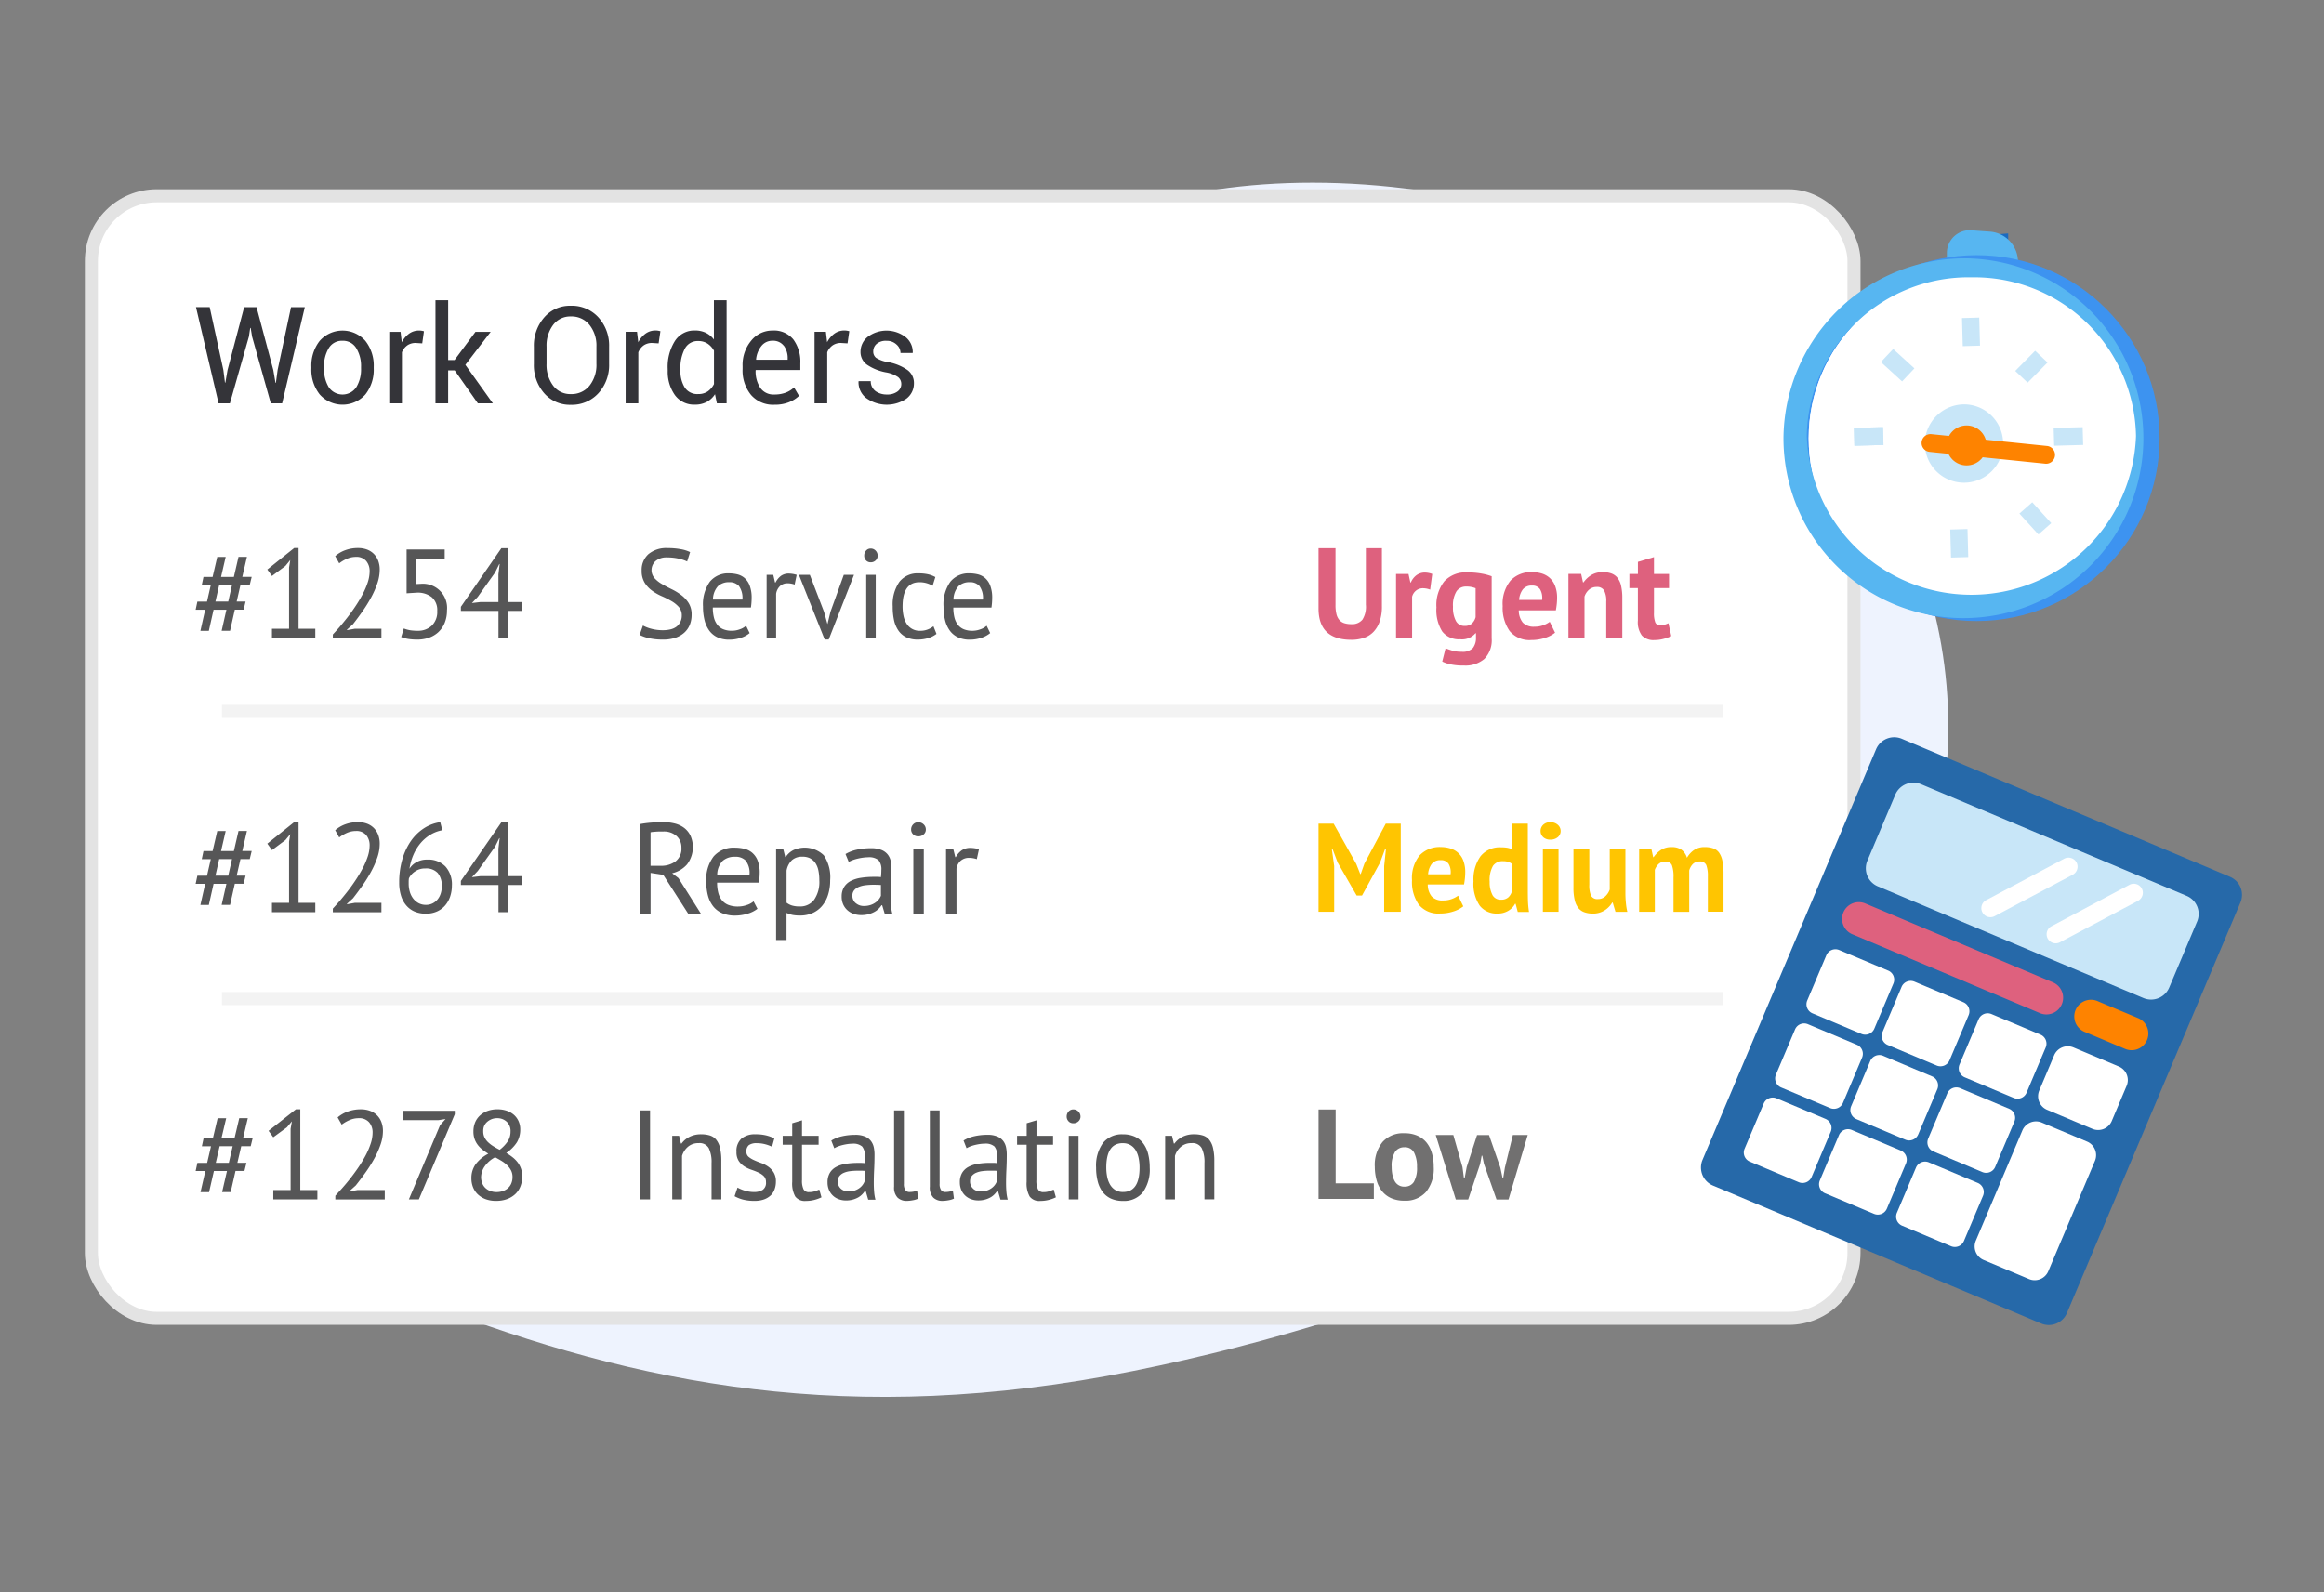 <svg id="icon" xmlns="http://www.w3.org/2000/svg" width="178" height="122" viewBox="0 0 178 122">
  <rect x="0" y="0" width="178" height="122" fill="#808080" stroke="none"/>
  <defs>
    <style>
      .cls-1 {
        fill: #eef3fe;
      }

      .cls-1, .cls-10, .cls-13, .cls-15, .cls-16, .cls-17, .cls-3, .cls-4, .cls-5, .cls-6, .cls-7, .cls-8, .cls-9 {
        fill-rule: evenodd;
      }

      .cls-12, .cls-17, .cls-2 {
        fill: #fff;
      }

      .cls-2 {
        stroke: #e3e3e3;
        stroke-linejoin: round;
        stroke-width: 1px;
      }

      .cls-3 {
        fill: #343439;
      }

      .cls-4 {
        fill: #565657;
      }

      .cls-5 {
        fill: #de617e;
      }

      .cls-6 {
        fill: #ffc501;
      }

      .cls-7 {
        fill: #717070;
      }

      .cls-8 {
        opacity: 0.05;
      }

      .cls-9 {
        fill: #1b6abf;
      }

      .cls-10 {
        fill: #57b6f1;
      }

      .cls-11 {
        fill: #3d93f0;
      }

      .cls-13 {
        fill: #c8e6f8;
      }

      .cls-14, .cls-15 {
        fill: #fe8300;
      }

      .cls-16 {
        fill: #2669a9;
      }
    </style>
  </defs>
  <path class="cls-1" d="M8,68.019c0.518-12.348,3.106-22.638,28.987-30.87S70.739,25.287,83.68,17.569C94.106,11.175,126.153,11.737,141.654,33c10.784,14.8,10.007,34.037-2.07,47.334-10.26,11.3-31.5,20.432-52.8,24.7-21.692,4.344-37.893,1.057-53.939-5.117S7.655,82.768,8,68.019Z"/>
  <g id="Bar_copy" data-name="Bar copy">
    <rect id="Rounded_Rectangle_593" data-name="Rounded Rectangle 593" class="cls-2" x="7" y="15" width="135" height="86" rx="5" ry="5"/>
    <g id="Bar">
      <path id="Work_Orders" data-name="Work Orders" class="cls-3" d="M16.061,23.531h-1.05L16.741,30.9h0.868l1.455-5.111,0.1-.663H19.2l0.108,0.663L20.741,30.9h0.868l1.736-7.368H22.289l-1.026,4.813-0.133.987H21.1l-0.168-.987-1.282-4.813H18.7l-1.272,4.813-0.168.972-0.03-.005-0.123-.967Zm7.786,4.691a3.046,3.046,0,0,0,.643,2,2.345,2.345,0,0,0,3.494,0,3.051,3.051,0,0,0,.641-2V28.111a3.056,3.056,0,0,0-.643-2,2.335,2.335,0,0,0-3.494,0,3.066,3.066,0,0,0-.641,2v0.111Zm0.971-.111a2.655,2.655,0,0,1,.357-1.432,1.164,1.164,0,0,1,1.053-.572,1.18,1.18,0,0,1,1.063.572,2.627,2.627,0,0,1,.363,1.432v0.111a2.636,2.636,0,0,1-.36,1.437,1.273,1.273,0,0,1-2.118,0,2.649,2.649,0,0,1-.357-1.437V28.111Zm7.653-2.733a1.383,1.383,0,0,0-.163-0.038,1.171,1.171,0,0,0-.207-0.018,1.285,1.285,0,0,0-.767.238,1.888,1.888,0,0,0-.56.663l-0.094-.8H29.814V30.9h0.971V26.988a1.2,1.2,0,0,1,.407-0.526,1.092,1.092,0,0,1,.648-0.187l0.5,0.03ZM36.6,30.9h1.149l-2.106-2.95,1.938-2.525H36.416l-1.6,2.156H34.326V23H33.354V30.9h0.971V28.374h0.5Zm10.054-4.337a3.2,3.2,0,0,0-.816-2.244,2.737,2.737,0,0,0-2.118-.893,2.592,2.592,0,0,0-2.044.9,3.274,3.274,0,0,0-.786,2.242v1.311a3.262,3.262,0,0,0,.786,2.242,2.6,2.6,0,0,0,2.044.891,2.74,2.74,0,0,0,2.118-.891,3.192,3.192,0,0,0,.816-2.242V26.563Zm-0.971,1.311a2.55,2.55,0,0,1-.53,1.673,1.757,1.757,0,0,1-1.432.645,1.629,1.629,0,0,1-1.354-.648,2.635,2.635,0,0,1-.505-1.67V26.552a2.619,2.619,0,0,1,.505-1.66,1.629,1.629,0,0,1,1.354-.648,1.756,1.756,0,0,1,1.43.648,2.528,2.528,0,0,1,.532,1.66v1.321Zm4.9-2.5a1.383,1.383,0,0,0-.163-0.038,1.171,1.171,0,0,0-.207-0.018,1.285,1.285,0,0,0-.767.238,1.888,1.888,0,0,0-.56.663l-0.094-.8H47.92V30.9h0.971V26.988a1.2,1.2,0,0,1,.407-0.526,1.092,1.092,0,0,1,.648-0.187l0.5,0.03Zm0.562,2.991a3.074,3.074,0,0,0,.552,1.91,1.813,1.813,0,0,0,1.529.726,1.889,1.889,0,0,0,.892-0.2,1.748,1.748,0,0,0,.646-0.6L54.908,30.9h0.745V23H54.681v3.011a1.714,1.714,0,0,0-.619-0.516,1.869,1.869,0,0,0-.831-0.177,1.758,1.758,0,0,0-1.541.81,3.726,3.726,0,0,0-.55,2.131v0.106Zm0.971-.106a3.122,3.122,0,0,1,.333-1.539,1.1,1.1,0,0,1,1.033-.592,1.26,1.26,0,0,1,.718.2,1.523,1.523,0,0,1,.486.539v2.556a1.5,1.5,0,0,1-.483.567,1.262,1.262,0,0,1-.73.2,1.144,1.144,0,0,1-1.026-.5,2.371,2.371,0,0,1-.33-1.329V28.263Zm8.328,2.548a2.324,2.324,0,0,0,.755-0.478l-0.38-.648a1.922,1.922,0,0,1-.639.4,2.388,2.388,0,0,1-.865.144,1.229,1.229,0,0,1-1.085-.514,2.307,2.307,0,0,1-.355-1.339l0.015-.025H61.3V27.823a2.866,2.866,0,0,0-.535-1.817,1.913,1.913,0,0,0-1.605-.683,2.059,2.059,0,0,0-1.62.772,2.888,2.888,0,0,0-.663,1.951v0.223a2.95,2.95,0,0,0,.644,1.984,2.229,2.229,0,0,0,1.792.754A2.936,2.936,0,0,0,60.44,30.811Zm-0.4-4.314a1.624,1.624,0,0,1,.286.987v0.081H57.921l-0.01-.025a1.931,1.931,0,0,1,.407-1.03,1.045,1.045,0,0,1,.841-0.4A1.022,1.022,0,0,1,60.041,26.5Zm5.005-1.119a1.38,1.38,0,0,0-.163-0.038,1.172,1.172,0,0,0-.207-0.018,1.286,1.286,0,0,0-.767.238,1.887,1.887,0,0,0-.56.663l-0.094-.8H62.388V30.9H63.36V26.988a1.2,1.2,0,0,1,.407-0.526,1.093,1.093,0,0,1,.648-0.187l0.5,0.03ZM68.732,30a1.3,1.3,0,0,1-.811.225,1.459,1.459,0,0,1-.843-0.245,0.929,0.929,0,0,1-.385-0.777H65.766l-0.01.03a1.533,1.533,0,0,0,.557,1.24,2.688,2.688,0,0,0,3.109.071A1.455,1.455,0,0,0,70,29.356a1.223,1.223,0,0,0-.508-1.017,3.769,3.769,0,0,0-1.489-.6,2.389,2.389,0,0,1-.9-0.324,0.607,0.607,0,0,1-.219-0.5,0.751,0.751,0,0,1,.254-0.567,1.087,1.087,0,0,1,.767-0.238,1.068,1.068,0,0,1,.767.289,0.871,0.871,0,0,1,.3.643h0.927l0.01-.03a1.466,1.466,0,0,0-.538-1.179,2.4,2.4,0,0,0-2.907-.03,1.458,1.458,0,0,0-.555,1.144,1.185,1.185,0,0,0,.506,1,3.821,3.821,0,0,0,1.447.582,2.322,2.322,0,0,1,.925.364,0.672,0.672,0,0,1,.244.536A0.694,0.694,0,0,1,68.732,30Z"/>
      <g id="_1" data-name="1">
        <g id="_1_copy_5" data-name="1 copy 5">
          <path id="_1254" data-name="#1254" class="cls-4" d="M16.976,48.324h0.645l0.365-1.619H18.66l0.15-.62H18.127l0.29-1.27h0.711l0.15-.62h-0.72l0.355-1.531H18.267L17.912,44.2H16.93l0.355-1.531H16.64L16.284,44.2h-0.7l-0.131.62h0.692l-0.29,1.27H15.116l-0.131.62h0.729l-0.365,1.619h0.645l0.365-1.619h0.982Zm-0.187-3.509h0.982l-0.29,1.27H16.5Zm4.04,4.071h3.32V48.169H22.867V41.986H22.531l-2.057,1.648,0.355,0.494,1.029-.766,0.374-.456-0.093.572v4.691H20.829v0.717Zm8.145-5.907a1.494,1.494,0,0,0-.327-0.528,1.459,1.459,0,0,0-.524-0.344,1.937,1.937,0,0,0-.711-0.121,2.774,2.774,0,0,0-.963.165,2.4,2.4,0,0,0-.776.456l0.309,0.552a2.68,2.68,0,0,1,.58-0.344,1.682,1.682,0,0,1,.692-0.15,0.975,0.975,0,0,1,.795.315,1.2,1.2,0,0,1,.262.79,2.772,2.772,0,0,1-.15.863,5.842,5.842,0,0,1-.4.921,10.343,10.343,0,0,1-.552.916q-0.3.451-.617,0.853t-0.6.732q-0.29.33-.5,0.553v0.281h3.722V48.169H27.178l-0.6.107V48.237l0.458-.417q0.365-.465.729-0.984a10.77,10.77,0,0,0,.659-1.061,6.946,6.946,0,0,0,.477-1.081,3.267,3.267,0,0,0,.182-1.052A1.911,1.911,0,0,0,28.974,42.979Zm2.417,5.3a2.281,2.281,0,0,1-.463-0.131l-0.2.659a2.8,2.8,0,0,0,.542.145,4.4,4.4,0,0,0,.711.048,2.62,2.62,0,0,0,.879-0.145,2.041,2.041,0,0,0,.715-0.427,2,2,0,0,0,.481-0.7,2.465,2.465,0,0,0,.178-0.964,1.848,1.848,0,0,0-1.992-2.035l-0.4.019V42.819H34.06V42.1H31.143v3.354l0.785-.049a1.729,1.729,0,0,1,1.145.349,1.3,1.3,0,0,1,.416,1.056,1.452,1.452,0,0,1-.421,1.124A1.512,1.512,0,0,1,32,48.324,3.611,3.611,0,0,1,31.391,48.281Zm8.617-2.157H38.9V42H38.4l-3.1,4.488V46.8h2.88v2.084H38.9V46.8h1.1V46.124Zm-1.833,0H36.8l-0.654.078,0.449-.475,1.319-1.851,0.327-.659h0.028l-0.093.795v2.113Z"/>
          <path id="_1264" data-name="#1264" class="cls-4" d="M16.976,69.324h0.645l0.365-1.619H18.66l0.15-.62H18.127l0.29-1.27h0.711l0.15-.62h-0.72l0.355-1.531H18.267L17.912,65.2H16.93l0.355-1.531H16.64L16.284,65.2h-0.7l-0.131.62h0.692l-0.29,1.27H15.116l-0.131.62h0.729l-0.365,1.619h0.645l0.365-1.619h0.982Zm-0.187-3.509h0.982l-0.29,1.27H16.5Zm4.04,4.071h3.32V69.169H22.867V62.986H22.531l-2.057,1.648,0.355,0.494,1.029-.766,0.374-.456-0.093.572v4.691H20.829v0.717Zm8.145-5.907a1.494,1.494,0,0,0-.327-0.528,1.459,1.459,0,0,0-.524-0.344,1.937,1.937,0,0,0-.711-0.121,2.774,2.774,0,0,0-.963.165,2.4,2.4,0,0,0-.776.456l0.309,0.552a2.68,2.68,0,0,1,.58-0.344,1.682,1.682,0,0,1,.692-0.15,0.975,0.975,0,0,1,.795.315,1.2,1.2,0,0,1,.262.79,2.772,2.772,0,0,1-.15.863,5.842,5.842,0,0,1-.4.921,10.343,10.343,0,0,1-.552.916q-0.3.451-.617,0.853t-0.6.732q-0.29.33-.5,0.553v0.281h3.722V69.169H27.178l-0.6.107V69.237l0.458-.417q0.365-.465.729-0.984a10.77,10.77,0,0,0,.659-1.061,6.946,6.946,0,0,0,.477-1.081,3.267,3.267,0,0,0,.182-1.052A1.911,1.911,0,0,0,28.974,63.979Zm5.138,2.4a1.818,1.818,0,0,0-1.379-.523,1.632,1.632,0,0,0-.87.218,1.41,1.41,0,0,0-.5.48,4.177,4.177,0,0,1,.281-1.018,3.6,3.6,0,0,1,.528-0.892,3.085,3.085,0,0,1,.753-0.669,2.686,2.686,0,0,1,.954-0.368l-0.159-.62a3.074,3.074,0,0,0-1.248.47,3.62,3.62,0,0,0-1,.974,4.808,4.808,0,0,0-.659,1.41,6.241,6.241,0,0,0-.238,1.769,3.321,3.321,0,0,0,.145,1.027,2.082,2.082,0,0,0,.416.751,1.746,1.746,0,0,0,.645.46A2.18,2.18,0,0,0,32.62,70a2.041,2.041,0,0,0,.851-0.17,1.774,1.774,0,0,0,.627-0.465,2.041,2.041,0,0,0,.383-0.688,2.632,2.632,0,0,0,.131-0.838A2.033,2.033,0,0,0,34.112,66.378Zm-0.365,2.1a1.326,1.326,0,0,1-.248.446,1.169,1.169,0,0,1-.379.291,1.109,1.109,0,0,1-.491.107,1.165,1.165,0,0,1-.584-0.141,1.321,1.321,0,0,1-.416-0.368,1.55,1.55,0,0,1-.248-0.519,2.231,2.231,0,0,1-.079-0.591V67.512a1.693,1.693,0,0,1,.019-0.223,1.308,1.308,0,0,1,.463-0.523,1.341,1.341,0,0,1,.79-0.233,1.209,1.209,0,0,1,.954.349,1.523,1.523,0,0,1,.309,1.037A1.738,1.738,0,0,1,33.747,68.481Zm6.26-1.357H38.9V63H38.4l-3.1,4.488V67.8h2.88v2.084H38.9V67.8h1.1V67.124Zm-1.833,0H36.8l-0.654.078,0.449-.475,1.319-1.851,0.327-.659h0.028l-0.093.795v2.113Z"/>
          <path id="_1278" data-name="#1278" class="cls-4" d="M17.011,91.324h0.657l0.371-1.619h0.685l0.152-.62H18.181l0.295-1.27H19.2l0.152-.62H18.619l0.361-1.531H18.324L17.962,87.2h-1l0.362-1.531H16.668L16.307,87.2H15.593l-0.133.62h0.7l-0.295,1.27H15.118l-0.133.62h0.742l-0.371,1.619h0.657l0.371-1.619h1Zm-0.19-3.509h1l-0.295,1.27h-1Zm4.11,4.071h3.377V91.169H23V84.986H22.662l-2.093,1.648,0.361,0.494,1.047-.766,0.381-.456-0.1.572v4.691H20.931v0.717Zm8.287-5.907a1.459,1.459,0,0,0-.866-0.872,2,2,0,0,0-.723-0.121,2.866,2.866,0,0,0-.98.165,2.452,2.452,0,0,0-.79.456l0.314,0.552a2.734,2.734,0,0,1,.59-0.344,1.737,1.737,0,0,1,.7-0.15,1,1,0,0,1,.809.315,1.182,1.182,0,0,1,.266.79,2.727,2.727,0,0,1-.152.863,5.792,5.792,0,0,1-.4.921,10.321,10.321,0,0,1-.561.916q-0.309.451-.628,0.853t-0.614.732q-0.3.33-.5,0.553v0.281h3.787V91.169H27.39l-0.609.107V91.237l0.466-.417q0.371-.465.742-0.984a10.743,10.743,0,0,0,.671-1.061,6.868,6.868,0,0,0,.485-1.081,3.214,3.214,0,0,0,.186-1.052A1.882,1.882,0,0,0,29.217,85.979Zm2.864,5.907,2.75-6.523V85.1H30.853v0.717h2.711l0.561-.087-0.419.475-2.388,5.68h0.761Zm4.148-.935a1.518,1.518,0,0,0,.366.548,1.762,1.762,0,0,0,.595.368A2.239,2.239,0,0,0,38,92a2.383,2.383,0,0,0,.847-0.141,1.825,1.825,0,0,0,.628-0.388,1.623,1.623,0,0,0,.39-0.591A2.091,2.091,0,0,0,40,90.123a1.8,1.8,0,0,0-.1-0.606,1.71,1.71,0,0,0-.262-0.48,2.25,2.25,0,0,0-.39-0.388,4.334,4.334,0,0,0-.471-0.32A2.828,2.828,0,0,0,39.6,87.5a1.889,1.889,0,0,0,.247-0.974,1.525,1.525,0,0,0-.124-0.62,1.426,1.426,0,0,0-.347-0.485,1.611,1.611,0,0,0-.547-0.32,2.124,2.124,0,0,0-.723-0.116,2.182,2.182,0,0,0-.766.126,1.751,1.751,0,0,0-.58.349,1.487,1.487,0,0,0-.371.533,1.783,1.783,0,0,0-.128.688,1.715,1.715,0,0,0,.09.582,1.654,1.654,0,0,0,.247.456,2.049,2.049,0,0,0,.361.364,4.7,4.7,0,0,0,.442.305,2.838,2.838,0,0,0-.98.819,1.81,1.81,0,0,0-.314,1.061A1.852,1.852,0,0,0,36.229,90.951Zm2.925-.271a1.011,1.011,0,0,1-.266.359,1.153,1.153,0,0,1-.385.213,1.438,1.438,0,0,1-.457.073,1.353,1.353,0,0,1-.519-0.092,1.111,1.111,0,0,1-.376-0.247,1,1,0,0,1-.228-0.368,1.315,1.315,0,0,1-.076-0.446,1.5,1.5,0,0,1,.247-0.775,2.217,2.217,0,0,1,.828-0.737q0.257,0.136.495,0.281a2.433,2.433,0,0,1,.423.325,1.554,1.554,0,0,1,.3.4,1.082,1.082,0,0,1,.114.509A1.211,1.211,0,0,1,39.154,90.68Zm-2.084-4.391a0.879,0.879,0,0,1,.214-0.315,1.171,1.171,0,0,1,.343-0.223,1.13,1.13,0,0,1,.457-0.087,1.044,1.044,0,0,1,.718.267,0.965,0.965,0,0,1,.3.761,1.351,1.351,0,0,1-.2.727,2.72,2.72,0,0,1-.633.669q-0.248-.126-0.476-0.266a2.518,2.518,0,0,1-.4-0.305,1.314,1.314,0,0,1-.281-0.373,1.053,1.053,0,0,1-.1-0.48A1,1,0,0,1,37.071,86.289Z"/>
          <path id="Repair_" data-name="Repair " class="cls-4" d="M49,70.022h0.828V66.874L50.8,67.023l1.925,3H53.7l-1.736-2.751L51.483,66.9a2.171,2.171,0,0,0,1.137-.675,2.181,2.181,0,0,0,.259-2.215,1.67,1.67,0,0,0-.5-0.6,2.03,2.03,0,0,0-.728-0.328,3.737,3.737,0,0,0-.873-0.1q-0.409,0-.9.04T49,63.14v6.882Zm2.823-5.968a1.162,1.162,0,0,1,.369.884,1.231,1.231,0,0,1-.449,1.053,1.838,1.838,0,0,1-1.137.338H49.827V63.765a1.028,1.028,0,0,1,.184-0.03l0.244-.02q0.13-.01.269-0.01h0.269A1.44,1.44,0,0,1,51.822,64.053Zm5.895,5a1.445,1.445,0,0,1-.509.278,2.037,2.037,0,0,1-.678.119,1.968,1.968,0,0,1-.743-0.124,1.209,1.209,0,0,1-.494-0.358,1.5,1.5,0,0,1-.279-0.571,3.021,3.021,0,0,1-.09-0.775h3.2a4.912,4.912,0,0,0,.06-0.725,2.517,2.517,0,0,0-.17-1.008,1.5,1.5,0,0,0-.439-0.591,1.511,1.511,0,0,0-.608-0.283,3.158,3.158,0,0,0-.678-0.075,2.021,2.021,0,0,0-1.626.665,2.9,2.9,0,0,0-.569,1.937,4.086,4.086,0,0,0,.13,1.073,2.271,2.271,0,0,0,.4.819,1.756,1.756,0,0,0,.688.526,2.445,2.445,0,0,0,.988.184A3.272,3.272,0,0,0,57.263,70a2.258,2.258,0,0,0,.753-0.377Zm-0.6-3.113a1.522,1.522,0,0,1,.289,1.058H54.934a1.536,1.536,0,0,1,.424-1.053,1.386,1.386,0,0,1,.943-0.308A1.078,1.078,0,0,1,57.119,65.935Zm2.324,6.073h0.8V69.942a2.368,2.368,0,0,0,.464.154,2.993,2.993,0,0,0,.583.045,2.3,2.3,0,0,0,.943-0.189,2.03,2.03,0,0,0,.723-0.536,2.457,2.457,0,0,0,.464-0.849,3.6,3.6,0,0,0,.165-1.127,2.992,2.992,0,0,0-.489-1.917,2.107,2.107,0,0,0-2.319-.4,1.523,1.523,0,0,0-.593.531h-0.04l-0.15-.6H59.443v6.952Zm2.618-6.247a1.076,1.076,0,0,1,.4.362,1.619,1.619,0,0,1,.224.566,3.622,3.622,0,0,1,.07.74,2.391,2.391,0,0,1-.4,1.5,1.318,1.318,0,0,1-1.092.511,2.023,2.023,0,0,1-.608-0.075,1.33,1.33,0,0,1-.409-0.213V66.695a1.467,1.467,0,0,1,.414-0.8,1.161,1.161,0,0,1,.8-0.263A1.282,1.282,0,0,1,62.061,65.761Zm2.947,0.268a1.947,1.947,0,0,1,.324-0.148,3.277,3.277,0,0,1,.389-0.112q0.2-.046.4-0.072a2.809,2.809,0,0,1,.364-0.026,1.127,1.127,0,0,1,.8.219,1.064,1.064,0,0,1,.22.765q0,0.238-.03.536a1.953,1.953,0,0,0-.274-0.02H66.923a6.205,6.205,0,0,0-1,.075,2.5,2.5,0,0,0-.778.248,1.292,1.292,0,0,0-.5.467,1.375,1.375,0,0,0-.18.73,1.429,1.429,0,0,0,.115.586,1.319,1.319,0,0,0,.314.442,1.384,1.384,0,0,0,.474.283,1.733,1.733,0,0,0,.593.1,2.128,2.128,0,0,0,.569-0.07,2.054,2.054,0,0,0,.439-0.174,1.44,1.44,0,0,0,.324-0.238,1.646,1.646,0,0,0,.224-0.273h0.05l0.209,0.7H68.36a3.262,3.262,0,0,1-.11-0.606q-0.03-.328-0.03-0.7,0-.506.03-1.073t0.03-1.162a2.674,2.674,0,0,0-.055-0.536,1.239,1.239,0,0,0-.219-0.492,1.161,1.161,0,0,0-.479-0.363,2.088,2.088,0,0,0-.833-0.139,4.953,4.953,0,0,0-1.052.109,2.882,2.882,0,0,0-.883.338Zm0.529,3.153a0.732,0.732,0,0,1-.249-0.571,0.628,0.628,0,0,1,.135-0.412,0.911,0.911,0,0,1,.359-0.258,1.919,1.919,0,0,1,.519-0.129,5.134,5.134,0,0,1,.6-0.035q0.139,0,.284.005T67.472,67.8v0.824a1.124,1.124,0,0,1-.155.268,1.2,1.2,0,0,1-.264.253,1.443,1.443,0,0,1-.379.189,1.548,1.548,0,0,1-.5.075A0.92,0.92,0,0,1,65.537,69.183Zm4.419,0.839h0.8V65.056h-0.8v4.965Zm-0.015-6.1a0.544,0.544,0,0,0,.394.149,0.6,0.6,0,0,0,.409-0.149,0.48,0.48,0,0,0,.169-0.377,0.527,0.527,0,0,0-.169-0.392,0.568,0.568,0,0,0-.409-0.164,0.518,0.518,0,0,0-.394.164,0.551,0.551,0,0,0-.155.392A0.5,0.5,0,0,0,69.941,63.924Zm5.042,1.132a2.462,2.462,0,0,0-.648-0.1,1.154,1.154,0,0,0-.673.184,1.534,1.534,0,0,0-.454.521h-0.04l-0.15-.606H72.459v4.965h0.8V66.546a1.014,1.014,0,0,1,.309-0.591,0.953,0.953,0,0,1,.678-0.233,1.809,1.809,0,0,1,.569.1Z"/>
          <path id="Installation" class="cls-4" d="M49.012,91.886h0.778V85.069H49.012v6.817Zm6.236,0V88.945a4.214,4.214,0,0,0-.1-1,1.58,1.58,0,0,0-.291-0.628,1.01,1.01,0,0,0-.483-0.326A2.233,2.233,0,0,0,53.7,86.9a1.922,1.922,0,0,0-.9.2,1.714,1.714,0,0,0-.6.511H52.154l-0.141-.594H51.488v4.87h0.75V88.555a1.483,1.483,0,0,1,.455-0.7,1.216,1.216,0,0,1,.821-0.278,0.8,0.8,0,0,1,.774.385A2.445,2.445,0,0,1,54.5,89.11v2.776h0.75Zm3.17-.73a1.227,1.227,0,0,1-.666.166,2.365,2.365,0,0,1-.7-0.107,2.688,2.688,0,0,1-.563-0.234l-0.225.662a2.8,2.8,0,0,0,.628.253A3.354,3.354,0,0,0,57.8,92a2.081,2.081,0,0,0,.717-0.112,1.472,1.472,0,0,0,.511-0.307,1.187,1.187,0,0,0,.3-0.468,1.7,1.7,0,0,0,.1-0.584,1.31,1.31,0,0,0-.169-0.706,1.544,1.544,0,0,0-.417-0.443A2.3,2.3,0,0,0,58.3,89.1q-0.3-.107-0.544-0.219a1.792,1.792,0,0,1-.417-0.253,0.486,0.486,0,0,1-.169-0.394,0.6,0.6,0,0,1,.192-0.507,1,1,0,0,1,.6-0.146,2.482,2.482,0,0,1,.652.083,2.89,2.89,0,0,1,.52.19l0.178-.643a3.223,3.223,0,0,0-.6-0.219,3.312,3.312,0,0,0-.849-0.092,1.6,1.6,0,0,0-1.069.326,1.275,1.275,0,0,0-.385,1.027,1.214,1.214,0,0,0,.169.682,1.431,1.431,0,0,0,.417.414,2.51,2.51,0,0,0,.544.263q0.3,0.1.544,0.214a1.429,1.429,0,0,1,.417.278,0.612,0.612,0,0,1,.169.458A0.647,0.647,0,0,1,58.418,91.156ZM59.947,87.7h0.731v2.844a2.032,2.032,0,0,0,.235,1.125,0.914,0.914,0,0,0,.806.336,2.571,2.571,0,0,0,.647-0.078,2.815,2.815,0,0,0,.553-0.2l-0.169-.594q-0.206.088-.375,0.141a1.375,1.375,0,0,1-.413.054,0.438,0.438,0,0,1-.413-0.209,1.517,1.517,0,0,1-.122-0.716V87.7H62.7V87.017H61.428V85.828l-0.75.224v0.964H59.947V87.7ZM63.9,87.971a1.792,1.792,0,0,1,.3-0.145,2.99,2.99,0,0,1,.366-0.11q0.192-.045.375-0.07a2.529,2.529,0,0,1,.342-0.025,1.029,1.029,0,0,1,.75.214,1.074,1.074,0,0,1,.206.75q0,0.234-.028.526a1.769,1.769,0,0,0-.258-0.019H65.7a5.6,5.6,0,0,0-.942.073,2.279,2.279,0,0,0-.731.243,1.238,1.238,0,0,0-.474.458,1.394,1.394,0,0,0-.169.716,1.452,1.452,0,0,0,.108.575,1.273,1.273,0,0,0,.741.711,1.569,1.569,0,0,0,.558.1,1.922,1.922,0,0,0,.535-0.068,1.882,1.882,0,0,0,.413-0.17,1.356,1.356,0,0,0,.3-0.234,1.6,1.6,0,0,0,.211-0.268H66.3l0.2,0.682h0.553a3.323,3.323,0,0,1-.1-0.594q-0.028-.321-0.028-0.682,0-.5.028-1.052t0.028-1.139a2.733,2.733,0,0,0-.052-0.526,1.24,1.24,0,0,0-.206-0.482,1.1,1.1,0,0,0-.45-0.356,1.891,1.891,0,0,0-.783-0.136,4.471,4.471,0,0,0-.989.107,2.645,2.645,0,0,0-.83.331Zm0.5,3.092a0.733,0.733,0,0,1-.234-0.56,0.633,0.633,0,0,1,.127-0.4,0.86,0.86,0,0,1,.338-0.253,1.746,1.746,0,0,1,.488-0.127,4.64,4.64,0,0,1,.567-0.034q0.131,0,.267,0T66.22,89.7v0.808a1.119,1.119,0,0,1-.145.263,1.152,1.152,0,0,1-.249.248,1.338,1.338,0,0,1-.356.185,1.4,1.4,0,0,1-.469.073A0.844,0.844,0,0,1,64.4,91.063Zm4.83-5.995H68.48v5.843a1.1,1.1,0,0,0,.272.843,0.99,0.99,0,0,0,.694.248,2.645,2.645,0,0,0,.464-0.049,1.525,1.525,0,0,0,.417-0.127l-0.084-.614a1.468,1.468,0,0,1-.319.088,1.9,1.9,0,0,1-.263.02,0.379,0.379,0,0,1-.319-0.146,0.812,0.812,0,0,1-.112-0.487v-5.62Zm2.738,0h-0.75v5.843a1.1,1.1,0,0,0,.272.843,0.99,0.99,0,0,0,.694.248,2.645,2.645,0,0,0,.464-0.049,1.523,1.523,0,0,0,.417-0.127l-0.084-.614a1.467,1.467,0,0,1-.319.088,1.9,1.9,0,0,1-.263.02,0.379,0.379,0,0,1-.319-0.146,0.812,0.812,0,0,1-.113-0.487v-5.62Zm2.063,2.9a1.791,1.791,0,0,1,.3-0.145,2.992,2.992,0,0,1,.366-0.11q0.192-.045.375-0.07a2.529,2.529,0,0,1,.342-0.025,1.029,1.029,0,0,1,.75.214,1.074,1.074,0,0,1,.206.75q0,0.234-.028.526a1.77,1.77,0,0,0-.258-0.019H75.832a5.6,5.6,0,0,0-.942.073,2.278,2.278,0,0,0-.731.243,1.237,1.237,0,0,0-.474.458,1.393,1.393,0,0,0-.169.716,1.454,1.454,0,0,0,.108.575,1.273,1.273,0,0,0,.741.711,1.568,1.568,0,0,0,.558.1,1.923,1.923,0,0,0,.535-0.068,1.882,1.882,0,0,0,.413-0.17,1.356,1.356,0,0,0,.3-0.234,1.606,1.606,0,0,0,.211-0.268h0.047l0.2,0.682h0.553a3.331,3.331,0,0,1-.1-0.594q-0.028-.321-0.028-0.682,0-.5.028-1.052t0.028-1.139a2.733,2.733,0,0,0-.052-0.526,1.242,1.242,0,0,0-.206-0.482,1.1,1.1,0,0,0-.45-0.356,1.89,1.89,0,0,0-.783-0.136,4.473,4.473,0,0,0-.989.107,2.644,2.644,0,0,0-.83.331Zm0.5,3.092a0.732,0.732,0,0,1-.234-0.56,0.633,0.633,0,0,1,.127-0.4,0.861,0.861,0,0,1,.338-0.253,1.748,1.748,0,0,1,.488-0.127,4.639,4.639,0,0,1,.567-0.034q0.131,0,.267,0T76.348,89.7v0.808a1.12,1.12,0,0,1-.145.263,1.151,1.151,0,0,1-.249.248,1.339,1.339,0,0,1-.356.185,1.4,1.4,0,0,1-.469.073A0.844,0.844,0,0,1,74.529,91.063ZM77.9,87.7h0.731v2.844a2.032,2.032,0,0,0,.235,1.125,0.914,0.914,0,0,0,.806.336,2.571,2.571,0,0,0,.647-0.078,2.815,2.815,0,0,0,.553-0.2l-0.169-.594q-0.206.088-.375,0.141a1.375,1.375,0,0,1-.413.054,0.438,0.438,0,0,1-.413-0.209,1.517,1.517,0,0,1-.122-0.716V87.7h1.275V87.017H79.386V85.828l-0.75.224v0.964H77.9V87.7Zm3.957,4.188h0.75v-4.87h-0.75v4.87Zm-0.014-5.98a0.5,0.5,0,0,0,.37.146,0.549,0.549,0,0,0,.385-0.146,0.48,0.48,0,0,0,.16-0.37,0.547,0.547,0,0,0-.544-0.545,0.477,0.477,0,0,0-.37.161,0.553,0.553,0,0,0-.145.385A0.5,0.5,0,0,0,81.848,85.906ZM84.075,90.5a2.265,2.265,0,0,0,.375.808,1.667,1.667,0,0,0,.642.516,2.157,2.157,0,0,0,.914.18,1.844,1.844,0,0,0,1.524-.657,2.956,2.956,0,0,0,.53-1.894,4.193,4.193,0,0,0-.122-1.047,2.271,2.271,0,0,0-.375-0.808,1.67,1.67,0,0,0-.642-0.516,2.159,2.159,0,0,0-.914-0.18,1.843,1.843,0,0,0-1.524.657,2.956,2.956,0,0,0-.53,1.894A4.181,4.181,0,0,0,84.075,90.5Zm1.932-2.917a1.1,1.1,0,0,1,.591.151,1.169,1.169,0,0,1,.394.4,1.92,1.92,0,0,1,.22.594,3.56,3.56,0,0,1,.07.721q0,1.88-1.275,1.87a1.073,1.073,0,0,1-.591-0.156,1.207,1.207,0,0,1-.394-0.409,1.915,1.915,0,0,1-.22-0.594,3.515,3.515,0,0,1-.07-0.711q0-1.88,1.275-1.87h0Zm7,4.3V88.945a4.214,4.214,0,0,0-.1-1,1.58,1.58,0,0,0-.291-0.628,1.01,1.01,0,0,0-.483-0.326,2.233,2.233,0,0,0-.675-0.092,1.922,1.922,0,0,0-.905.2,1.714,1.714,0,0,0-.6.511H89.908l-0.141-.594H89.242v4.87h0.75V88.555a1.483,1.483,0,0,1,.455-0.7,1.215,1.215,0,0,1,.821-0.278,0.8,0.8,0,0,1,.774.385,2.445,2.445,0,0,1,.211,1.144v2.776H93Z"/>
          <path id="Service" class="cls-4" d="M52.1,47.665a1.041,1.041,0,0,1-.3.354,1.244,1.244,0,0,1-.455.2,2.416,2.416,0,0,1-.564.063,3.31,3.31,0,0,1-.918-0.118,2.809,2.809,0,0,1-.618-0.241l-0.255.717a2.944,2.944,0,0,0,.691.247A4.759,4.759,0,0,0,50.807,49a2.826,2.826,0,0,0,.909-0.136A1.945,1.945,0,0,0,52.4,48.48a1.648,1.648,0,0,0,.427-0.6,2.024,2.024,0,0,0,.146-0.785,1.635,1.635,0,0,0-.227-0.892,2.319,2.319,0,0,0-.568-0.615,4.471,4.471,0,0,0-.741-0.451q-0.4-.194-0.741-0.393a2.34,2.34,0,0,1-.568-0.451,0.942,0.942,0,0,1,.073-1.3,1.261,1.261,0,0,1,.9-0.286,3.822,3.822,0,0,1,.914.1,2.847,2.847,0,0,1,.614.21l0.227-.717a2.581,2.581,0,0,0-.709-0.223,5.371,5.371,0,0,0-1.009-.087,2.131,2.131,0,0,0-1.473.465,1.608,1.608,0,0,0-.518,1.26,1.718,1.718,0,0,0,.227.926,2.158,2.158,0,0,0,.568.611,3.939,3.939,0,0,0,.741.422,7.161,7.161,0,0,1,.741.373,2.294,2.294,0,0,1,.568.456,0.966,0.966,0,0,1,.227.664A1.058,1.058,0,0,1,52.1,47.665Zm5.042,0.271a1.294,1.294,0,0,1-.464.271,1.745,1.745,0,0,1-.618.116,1.689,1.689,0,0,1-.677-0.121,1.109,1.109,0,0,1-.45-0.349,1.514,1.514,0,0,1-.255-0.557,3.147,3.147,0,0,1-.082-0.756h2.919a5.107,5.107,0,0,0,.055-0.707,2.612,2.612,0,0,0-.155-0.984,1.456,1.456,0,0,0-.4-0.577A1.34,1.34,0,0,0,56.463,44a2.7,2.7,0,0,0-.618-0.073,1.786,1.786,0,0,0-1.482.649,2.975,2.975,0,0,0-.518,1.89,4.254,4.254,0,0,0,.118,1.047,2.285,2.285,0,0,0,.364.8,1.618,1.618,0,0,0,.627.514,2.1,2.1,0,0,0,.9.179,2.8,2.8,0,0,0,.877-0.136,2.009,2.009,0,0,0,.687-0.368ZM56.6,44.9a1.56,1.56,0,0,1,.264,1.032H54.608a1.554,1.554,0,0,1,.386-1.027,1.211,1.211,0,0,1,.859-0.3A0.947,0.947,0,0,1,56.6,44.9Zm4.419-.858a2.108,2.108,0,0,0-.591-0.1,1,1,0,0,0-.614.179,1.472,1.472,0,0,0-.414.509H59.363l-0.136-.591H58.718v4.846h0.727V45.494a1.014,1.014,0,0,1,.282-0.577,0.834,0.834,0,0,1,.618-0.228,1.551,1.551,0,0,1,.518.1Zm1.009,0H61.191l1.973,4.953h0.309L65.41,44.04H64.628l-1.018,2.821-0.227.94H63.373l-0.255-.921Zm4.319,4.846h0.727V44.04H66.346v4.846Zm-0.014-5.951a0.479,0.479,0,0,0,.359.145,0.525,0.525,0,0,0,.373-0.145,0.484,0.484,0,0,0,.155-0.368,0.532,0.532,0,0,0-.155-0.383,0.5,0.5,0,0,0-.373-0.16,0.457,0.457,0,0,0-.359.16,0.559,0.559,0,0,0-.141.383A0.507,0.507,0,0,0,66.333,42.936Zm5.16,5.04a1.627,1.627,0,0,1-.423.242,1.527,1.527,0,0,1-.586.107,1.167,1.167,0,0,1-1.059-.567,1.79,1.79,0,0,1-.227-0.591,3.514,3.514,0,0,1-.068-0.7q0-1.861,1.291-1.861a1.979,1.979,0,0,1,.546.073,1.915,1.915,0,0,1,.464.2l0.209-.669A2.179,2.179,0,0,0,71.088,44a3.245,3.245,0,0,0-.741-0.073,1.745,1.745,0,0,0-1.464.654,3.017,3.017,0,0,0-.509,1.885,4.806,4.806,0,0,0,.1,1.042,2.253,2.253,0,0,0,.337.8,1.544,1.544,0,0,0,.6.514A2,2,0,0,0,70.3,49a2.72,2.72,0,0,0,.782-0.111,1.934,1.934,0,0,0,.645-0.325Zm4.073-.039a1.294,1.294,0,0,1-.464.271,1.745,1.745,0,0,1-.618.116,1.689,1.689,0,0,1-.677-0.121,1.109,1.109,0,0,1-.45-0.349A1.512,1.512,0,0,1,73.1,47.3a3.146,3.146,0,0,1-.082-0.756h2.919a5.106,5.106,0,0,0,.055-0.707,2.612,2.612,0,0,0-.154-0.984,1.456,1.456,0,0,0-.4-0.577A1.34,1.34,0,0,0,74.884,44a2.7,2.7,0,0,0-.618-0.073,1.786,1.786,0,0,0-1.482.649,2.975,2.975,0,0,0-.518,1.89,4.254,4.254,0,0,0,.118,1.047,2.285,2.285,0,0,0,.364.8,1.618,1.618,0,0,0,.627.514,2.1,2.1,0,0,0,.9.179,2.8,2.8,0,0,0,.877-0.136,2.01,2.01,0,0,0,.687-0.368ZM75.02,44.9a1.56,1.56,0,0,1,.264,1.032H73.029a1.554,1.554,0,0,1,.386-1.027,1.211,1.211,0,0,1,.859-0.3A0.947,0.947,0,0,1,75.02,44.9Z"/>
          <path id="Urgent" class="cls-5" d="M104.617,46.357a1.849,1.849,0,0,1-.265,1.114,1.019,1.019,0,0,1-.862.345,1.709,1.709,0,0,1-.529-0.074,0.837,0.837,0,0,1-.379-0.246,1.069,1.069,0,0,1-.222-0.453,2.8,2.8,0,0,1-.071-0.685V42h-1.3v4.622q0,2.395,2.517,2.395a2.955,2.955,0,0,0,.956-0.148,1.814,1.814,0,0,0,.738-0.463,2.17,2.17,0,0,0,.473-0.8,3.463,3.463,0,0,0,.171-1.153V42h-1.23v4.356Zm5.081-2.385a1.726,1.726,0,0,0-.558-0.108,1.076,1.076,0,0,0-.644.2,1.333,1.333,0,0,0-.435.562h-0.038l-0.142-.651h-0.955V48.9h1.23V45.717a0.881,0.881,0,0,1,.3-0.468,0.844,0.844,0,0,1,.553-0.182,1.545,1.545,0,0,1,.53.108Zm4.552,0.177a4.4,4.4,0,0,0-.781-0.207,5.963,5.963,0,0,0-1.083-.089,2.232,2.232,0,0,0-1.76.68,2.92,2.92,0,0,0-.606,2,3.075,3.075,0,0,0,.449,1.853,1.61,1.61,0,0,0,1.368.591,1.347,1.347,0,0,0,1.173-.463h0.038v0.315a1.271,1.271,0,0,1-.232.813,1.073,1.073,0,0,1-.875.291,2.46,2.46,0,0,1-.714-0.089q-0.29-.089-0.507-0.177l-0.255,1.015a2.616,2.616,0,0,0,.591.207,4.617,4.617,0,0,0,1.074.1,2.24,2.24,0,0,0,1.562-.508,2.039,2.039,0,0,0,.558-1.582V44.15Zm-2.735,3.43a2.139,2.139,0,0,1-.227-1.094,2.05,2.05,0,0,1,.265-1.178,0.858,0.858,0,0,1,.738-0.369,1.829,1.829,0,0,1,.729.128v2.218a1.069,1.069,0,0,1-.3.5,0.823,0.823,0,0,1-.554.168A0.722,0.722,0,0,1,111.515,47.579Zm7.183,0.059a1.919,1.919,0,0,1-.469.251,1.855,1.855,0,0,1-.695.123,1.15,1.15,0,0,1-.9-0.315,1.482,1.482,0,0,1-.308-0.936h2.839c0.032-.171.055-0.335,0.071-0.493a4.409,4.409,0,0,0,.024-0.444,2.489,2.489,0,0,0-.161-0.956,1.593,1.593,0,0,0-.426-0.611,1.611,1.611,0,0,0-.605-0.325,2.519,2.519,0,0,0-.7-0.1,2.159,2.159,0,0,0-1.675.65,2.8,2.8,0,0,0-.6,1.951,3.077,3.077,0,0,0,.53,1.907,1.972,1.972,0,0,0,1.675.695,3.249,3.249,0,0,0,1.036-.163,2.367,2.367,0,0,0,.771-0.4Zm-0.743-2.493a1.287,1.287,0,0,1,.156.818h-1.76a1.516,1.516,0,0,1,.279-0.8,0.845,0.845,0,0,1,.714-0.3A0.687,0.687,0,0,1,117.955,45.145Zm6.3,3.755V45.835a4.151,4.151,0,0,0-.094-0.961,1.506,1.506,0,0,0-.284-0.616,1.063,1.063,0,0,0-.464-0.325,1.842,1.842,0,0,0-.624-0.1,1.66,1.66,0,0,0-.928.236,2.069,2.069,0,0,0-.577.552h-0.038l-0.142-.651h-0.975V48.9h1.231V45.707a1.176,1.176,0,0,1,.345-0.527,0.865,0.865,0,0,1,.591-0.212,0.613,0.613,0,0,1,.564.266,1.715,1.715,0,0,1,.165.867v2.8h1.23Zm0.54-3.844h0.653V47.54a1.727,1.727,0,0,0,.307,1.148,1.215,1.215,0,0,0,.961.35,2.741,2.741,0,0,0,.691-0.089,3.057,3.057,0,0,0,.6-0.217l-0.218-.986a2.147,2.147,0,0,1-.308.118,1.185,1.185,0,0,1-.326.039,0.372,0.372,0,0,1-.374-0.222,1.953,1.953,0,0,1-.1-0.734V45.056h1.154V43.972h-1.154V42.681l-1.23.365v0.926h-0.653v1.084Z"/>
          <path id="Medium" class="cls-6" d="M106.018,69.854h1.269V63.1h-1.149L104.5,66.169l-0.278.791h-0.037l-0.306-.772L102.146,63.1h-1.158v6.752h1.2V66.343l-0.185-1.331h0.046l0.407,1.071,1.455,2.527h0.408l1.38-2.518,0.4-1.08h0.056l-0.139,1.341v3.5Zm5.66-1.235a1.856,1.856,0,0,1-.459.246,1.811,1.811,0,0,1-.681.121,1.125,1.125,0,0,1-.884-0.309,1.447,1.447,0,0,1-.3-0.916h2.779q0.046-.251.069-0.482a4.211,4.211,0,0,0,.023-0.434,2.432,2.432,0,0,0-.157-0.936,1.508,1.508,0,0,0-1.01-.916,2.457,2.457,0,0,0-.685-0.1,2.113,2.113,0,0,0-1.64.637,2.743,2.743,0,0,0-.584,1.91,3.009,3.009,0,0,0,.519,1.866,1.932,1.932,0,0,0,1.64.68,3.183,3.183,0,0,0,1.014-.159,2.321,2.321,0,0,0,.755-0.391Zm-0.727-2.44a1.264,1.264,0,0,1,.153.8H109.38a1.487,1.487,0,0,1,.274-0.786,0.827,0.827,0,0,1,.7-0.294A0.672,0.672,0,0,1,110.951,66.179Zm6.063-3.077h-1.2V65.06a1.835,1.835,0,0,0-.371-0.111,2.717,2.717,0,0,0-.472-0.034,1.881,1.881,0,0,0-1.575.685,3.037,3.037,0,0,0-.538,1.919,2.968,2.968,0,0,0,.482,1.871,1.638,1.638,0,0,0,1.353.6,1.565,1.565,0,0,0,.819-0.207,1.422,1.422,0,0,0,.533-0.545h0.037l0.167,0.627h0.861a7.206,7.206,0,0,1-.083-0.9q-0.009-.405-0.009-0.81V63.1Zm-2.71,5.45a2.046,2.046,0,0,1-.208-0.993,2.2,2.2,0,0,1,.254-1.225,0.879,0.879,0,0,1,.765-0.357,1.307,1.307,0,0,1,.407.053,0.919,0.919,0,0,1,.288.159v2.045a0.976,0.976,0,0,1-.288.516,0.814,0.814,0,0,1-.555.178A0.7,0.7,0,0,1,114.3,68.551Zm3.868,1.3h1.2V65.031h-1.2v4.823Zm0.023-5.715a0.77,0.77,0,0,0,.551.188,0.84,0.84,0,0,0,.57-0.188,0.593,0.593,0,0,0,.217-0.468,0.622,0.622,0,0,0-.217-0.477,0.815,0.815,0,0,0-.57-0.2,0.748,0.748,0,0,0-.551.2,0.648,0.648,0,0,0-.2.477A0.616,0.616,0,0,0,118.2,64.138Zm2.32,0.892v3a3.843,3.843,0,0,0,.1.945,1.522,1.522,0,0,0,.282.6,1.035,1.035,0,0,0,.463.318,1.924,1.924,0,0,0,.63.1,1.642,1.642,0,0,0,.9-0.241,1.766,1.766,0,0,0,.593-0.608h0.037l0.213,0.714h0.908a4.87,4.87,0,0,1-.111-0.69q-0.038-.381-0.037-0.776V65.031h-1.2v3.116a1.308,1.308,0,0,1-.338.521,0.8,0.8,0,0,1-.57.212,0.533,0.533,0,0,1-.523-0.26,1.964,1.964,0,0,1-.134-0.849V65.031h-1.2Zm8.866,4.823V66.69a1.12,1.12,0,0,1,.282-0.5A0.711,0.711,0,0,1,130.178,66a0.494,0.494,0,0,1,.514.285,2.391,2.391,0,0,1,.116.854v2.71h1.2V66.96a4.958,4.958,0,0,0-.084-1,1.646,1.646,0,0,0-.254-0.632,0.918,0.918,0,0,0-.445-0.333,2,2,0,0,0-.662-0.1,1.421,1.421,0,0,0-.806.222,1.719,1.719,0,0,0-.547.6,1.216,1.216,0,0,0-.44-0.632,1.288,1.288,0,0,0-.727-0.188,1.44,1.44,0,0,0-.848.231,2.169,2.169,0,0,0-.542.54H126.62l-0.139-.637h-0.935v4.823h1.2V66.642a1.144,1.144,0,0,1,.3-0.458,0.726,0.726,0,0,1,.51-0.178,0.487,0.487,0,0,1,.5.28,2.625,2.625,0,0,1,.121.945v2.624h1.2Z"/>
          <path id="Low" class="cls-7" d="M105.223,90.658H102.3V85h-1.31v6.85h4.236V90.658Zm0.225-.2a2.225,2.225,0,0,0,.421.817,1.9,1.9,0,0,0,.7.524,2.446,2.446,0,0,0,.994.186,2.089,2.089,0,0,0,1.659-.67,2.807,2.807,0,0,0,.589-1.913,3.812,3.812,0,0,0-.139-1.057,2.266,2.266,0,0,0-.416-0.817,1.866,1.866,0,0,0-.7-0.524,2.451,2.451,0,0,0-1-.186,2.106,2.106,0,0,0-1.664.67,2.8,2.8,0,0,0-.592,1.913A3.812,3.812,0,0,0,105.448,90.462Zm1.4-2.212a0.839,0.839,0,0,1,.717-0.352,0.775,0.775,0,0,1,.746.416,2.33,2.33,0,0,1,.22,1.091,2.131,2.131,0,0,1-.239,1.145,0.811,0.811,0,0,1-.727.362,0.807,0.807,0,0,1-.746-0.431A1.727,1.727,0,0,1,106.648,90a2.932,2.932,0,0,1-.057-0.6A1.994,1.994,0,0,1,106.849,88.25Zm6.283-1.292L112.338,89.4l-0.162.881h-0.048l-0.115-.871-0.7-2.456h-1.348l1.539,4.942h0.947l0.918-2.73,0.115-.626h0.047l0.125,0.617,0.966,2.74h0.918l1.472-4.942h-1.138l-0.612,2.5-0.134.822h-0.038l-0.172-.812-0.87-2.505h-0.918Z"/>
        </g>
        <path class="cls-8" d="M17,54H132v1H17V54Zm0,22H132v1H17V76Z"/>
      </g>
    </g>
  </g>
  <g id="clock">
    <path class="cls-9" d="M150.757,18.155v1.91l3.053,0.819v-3Z"/>
    <path id="Rounded_Rectangle_5" data-name="Rounded Rectangle 5" class="cls-10" d="M149.114,19.352a1.753,1.753,0,0,1,1.986-1.7l1.308,0.095a2.317,2.317,0,0,1,2.126,1.959l0.12,1.155-5.54-.341V19.352Z"/>
    <circle id="Ellipse_1_copy_3" data-name="Ellipse 1 copy 3" class="cls-11" cx="151.391" cy="33.563" r="14.016"/>
    <circle id="Rounded_Rectangle_4" data-name="Rounded Rectangle 4" class="cls-12" cx="151.172" cy="33.578" r="12.641"/>
    <circle id="Rounded_Rectangle_4_copy" data-name="Rounded Rectangle 4 copy" class="cls-12" cx="151.172" cy="33.578" r="12.641"/>
    <path id="Ellipse_1_copy" data-name="Ellipse 1 copy" class="cls-10" d="M150.618,19.792A13.783,13.783,0,1,1,136.6,33.573,13.9,13.9,0,0,1,150.618,19.792ZM151,21.247A12.387,12.387,0,0,1,163.6,33.4a12.616,12.616,0,0,1-25.216,0A12.387,12.387,0,0,1,151,21.247Z"/>
    <path class="cls-13" d="M150.479,30.981a3,3,0,1,1-3.053,3A3.028,3.028,0,0,1,150.479,30.981Z"/>
    <path class="cls-13" d="M144.058,27.737l0.944-1,1.628,1.485-0.944,1Z"/>
    <circle class="cls-14" cx="150.625" cy="34.125" r="1.531"/>
    <path id="Rounded_Rectangle_3" data-name="Rounded Rectangle 3" class="cls-15" d="M147.911,33.258l8.856,0.907a0.682,0.682,0,1,1-.1,1.361l-8.856-.907A0.682,0.682,0,1,1,147.911,33.258Z"/>
    <path id="Rectangle_3_copy" data-name="Rectangle 3 copy" class="cls-13" d="M142.033,34.149L142,32.785l2.219-.061,0.039,1.364Z"/>
    <path id="Rectangle_3_copy_6" data-name="Rectangle 3 copy 6" class="cls-13" d="M142.033,34.149L142,32.785l2.219-.061,0.039,1.364Zm15.3,0-0.038-1.364,2.219-.061,0.039,1.364Z"/>
    <path id="Rectangle_3_copy_2" data-name="Rectangle 3 copy 2" class="cls-13" d="M149.373,40.568l1.321-.038,0.059,2.149-1.321.038Z"/>
    <path id="Rectangle_3_copy_5" data-name="Rectangle 3 copy 5" class="cls-13" d="M150.273,24.368l1.321-.037,0.059,2.149-1.321.038Z"/>
    <path id="Rectangle_3_copy_3" data-name="Rectangle 3 copy 3" class="cls-13" d="M155.877,26.872l0.949,0.9L155.3,29.317l-0.95-.9Z"/>
    <path id="Rectangle_3_copy_4" data-name="Rectangle 3 copy 4" class="cls-13" d="M154.671,39.345l0.985-.867,1.455,1.6-0.984.867Z"/>
  </g>
  <g id="Calculator">
    <path id="Rounded_Rectangle_598" data-name="Rounded Rectangle 598" class="cls-16" d="M145.664,56.6L170.8,67.173a1.5,1.5,0,0,1,.8,1.969l-13.29,31.452a1.508,1.508,0,0,1-1.973.8L131.2,90.827a1.5,1.5,0,0,1-.8-1.969L143.69,57.406A1.508,1.508,0,0,1,145.664,56.6Z"/>
    <path id="Rounded_Rectangle_599" data-name="Rounded Rectangle 599" class="cls-13" d="M147.139,60.08l20.341,8.554a1.5,1.5,0,0,1,.8,1.969l-2.137,5.057a1.508,1.508,0,0,1-1.974.8l-20.341-8.554a1.5,1.5,0,0,1-.8-1.969l2.137-5.057A1.508,1.508,0,0,1,147.139,60.08Z"/>
    <path id="Rounded_Rectangle_603_copy" data-name="Rounded Rectangle 603 copy" class="cls-17" d="M164.045,68.071a0.7,0.7,0,0,1-.288.94L157.8,72.175a0.695,0.695,0,1,1-.653-1.226l5.959-3.165A0.7,0.7,0,0,1,164.045,68.071Z"/>
    <path id="Rounded_Rectangle_603_copy_2" data-name="Rounded Rectangle 603 copy 2" class="cls-17" d="M159.045,66.071a0.7,0.7,0,0,1-.288.94L152.8,70.175a0.695,0.695,0,1,1-.653-1.226l5.959-3.165A0.7,0.7,0,0,1,159.045,66.071Z"/>
    <path id="Rounded_Rectangle_600" data-name="Rounded Rectangle 600" class="cls-5" d="M142.869,69.217L157.24,75.26a1.279,1.279,0,1,1-1,2.355l-14.371-6.043A1.278,1.278,0,1,1,142.869,69.217Z"/>
    <path id="Rounded_Rectangle_600_copy" data-name="Rounded Rectangle 600 copy" class="cls-15" d="M160.711,76.72L163.766,78a1.279,1.279,0,1,1-1,2.356l-3.055-1.285A1.279,1.279,0,1,1,160.711,76.72Z"/>
    <path id="Rounded_Rectangle_601" data-name="Rounded Rectangle 601" class="cls-17" d="M140.872,72.783l3.749,1.576a0.752,0.752,0,0,1,.4.985l-1.464,3.464a0.754,0.754,0,0,1-.987.4l-3.749-1.576a0.751,0.751,0,0,1-.4-0.985l1.463-3.464A0.754,0.754,0,0,1,140.872,72.783Z"/>
    <path id="Rounded_Rectangle_601_copy" data-name="Rounded Rectangle 601 copy" class="cls-17" d="M146.634,75.206l3.749,1.576a0.751,0.751,0,0,1,.4.985l-1.464,3.464a0.754,0.754,0,0,1-.987.4l-3.749-1.576a0.751,0.751,0,0,1-.4-0.985l1.463-3.464A0.754,0.754,0,0,1,146.634,75.206Z"/>
    <path id="Rounded_Rectangle_601_copy_2" data-name="Rounded Rectangle 601 copy 2" class="cls-17" d="M152.535,77.688l3.749,1.576a0.75,0.75,0,0,1,.4.985l-1.464,3.464a0.754,0.754,0,0,1-.987.4l-3.749-1.577a0.751,0.751,0,0,1-.4-0.985l1.463-3.464A0.754,0.754,0,0,1,152.535,77.688Z"/>
    <path id="Rounded_Rectangle_601_copy_3" data-name="Rounded Rectangle 601 copy 3" class="cls-17" d="M138.472,78.464l3.749,1.576a0.751,0.751,0,0,1,.4.985l-1.463,3.464a0.754,0.754,0,0,1-.987.4l-3.749-1.576a0.751,0.751,0,0,1-.4-0.985l1.464-3.464A0.754,0.754,0,0,1,138.472,78.464Z"/>
    <path id="Rounded_Rectangle_601_copy_4" data-name="Rounded Rectangle 601 copy 4" class="cls-17" d="M144.234,80.887l3.749,1.576a0.752,0.752,0,0,1,.4.985l-1.464,3.464a0.755,0.755,0,0,1-.987.4l-3.749-1.577a0.751,0.751,0,0,1-.4-0.985l1.463-3.464A0.754,0.754,0,0,1,144.234,80.887Z"/>
    <path id="Rounded_Rectangle_601_copy_5" data-name="Rounded Rectangle 601 copy 5" class="cls-17" d="M150.135,83.368l3.749,1.576a0.752,0.752,0,0,1,.4.985l-1.464,3.464a0.754,0.754,0,0,1-.987.4l-3.749-1.577a0.751,0.751,0,0,1-.4-0.985l1.463-3.464A0.754,0.754,0,0,1,150.135,83.368Z"/>
    <path id="Rounded_Rectangle_601_copy_6" data-name="Rounded Rectangle 601 copy 6" class="cls-17" d="M136.072,84.144l3.748,1.576a0.751,0.751,0,0,1,.4.985l-1.464,3.464a0.754,0.754,0,0,1-.987.4l-3.748-1.576a0.75,0.75,0,0,1-.4-0.985l1.464-3.464A0.754,0.754,0,0,1,136.072,84.144Z"/>
    <path id="Rounded_Rectangle_601_copy_7" data-name="Rounded Rectangle 601 copy 7" class="cls-17" d="M141.834,86.568l3.749,1.577a0.751,0.751,0,0,1,.4.985l-1.463,3.464a0.754,0.754,0,0,1-.987.4l-3.749-1.576a0.751,0.751,0,0,1-.4-0.985l1.464-3.464A0.754,0.754,0,0,1,141.834,86.568Z"/>
    <path id="Rounded_Rectangle_601_copy_8" data-name="Rounded Rectangle 601 copy 8" class="cls-17" d="M147.735,89.049l3.749,1.576a0.751,0.751,0,0,1,.4.985l-1.463,3.464a0.754,0.754,0,0,1-.987.4L145.686,93.9a0.751,0.751,0,0,1-.4-0.985l1.464-3.464A0.754,0.754,0,0,1,147.735,89.049Z"/>
    <path id="Rounded_Rectangle_602" data-name="Rounded Rectangle 602" class="cls-17" d="M158.813,80.246l3.471,1.46a1.126,1.126,0,0,1,.6,1.477l-1.141,2.7a1.132,1.132,0,0,1-1.481.6l-3.471-1.46a1.126,1.126,0,0,1-.6-1.477l1.141-2.7A1.132,1.132,0,0,1,158.813,80.246Z"/>
    <path id="Rounded_Rectangle_602_copy" data-name="Rounded Rectangle 602 copy" class="cls-17" d="M156.383,86l3.472,1.46a1.127,1.127,0,0,1,.6,1.477l-3.571,8.452a1.132,1.132,0,0,1-1.481.6l-3.471-1.46a1.126,1.126,0,0,1-.6-1.477L154.9,86.6A1.131,1.131,0,0,1,156.383,86Z"/>
  </g>
</svg>
